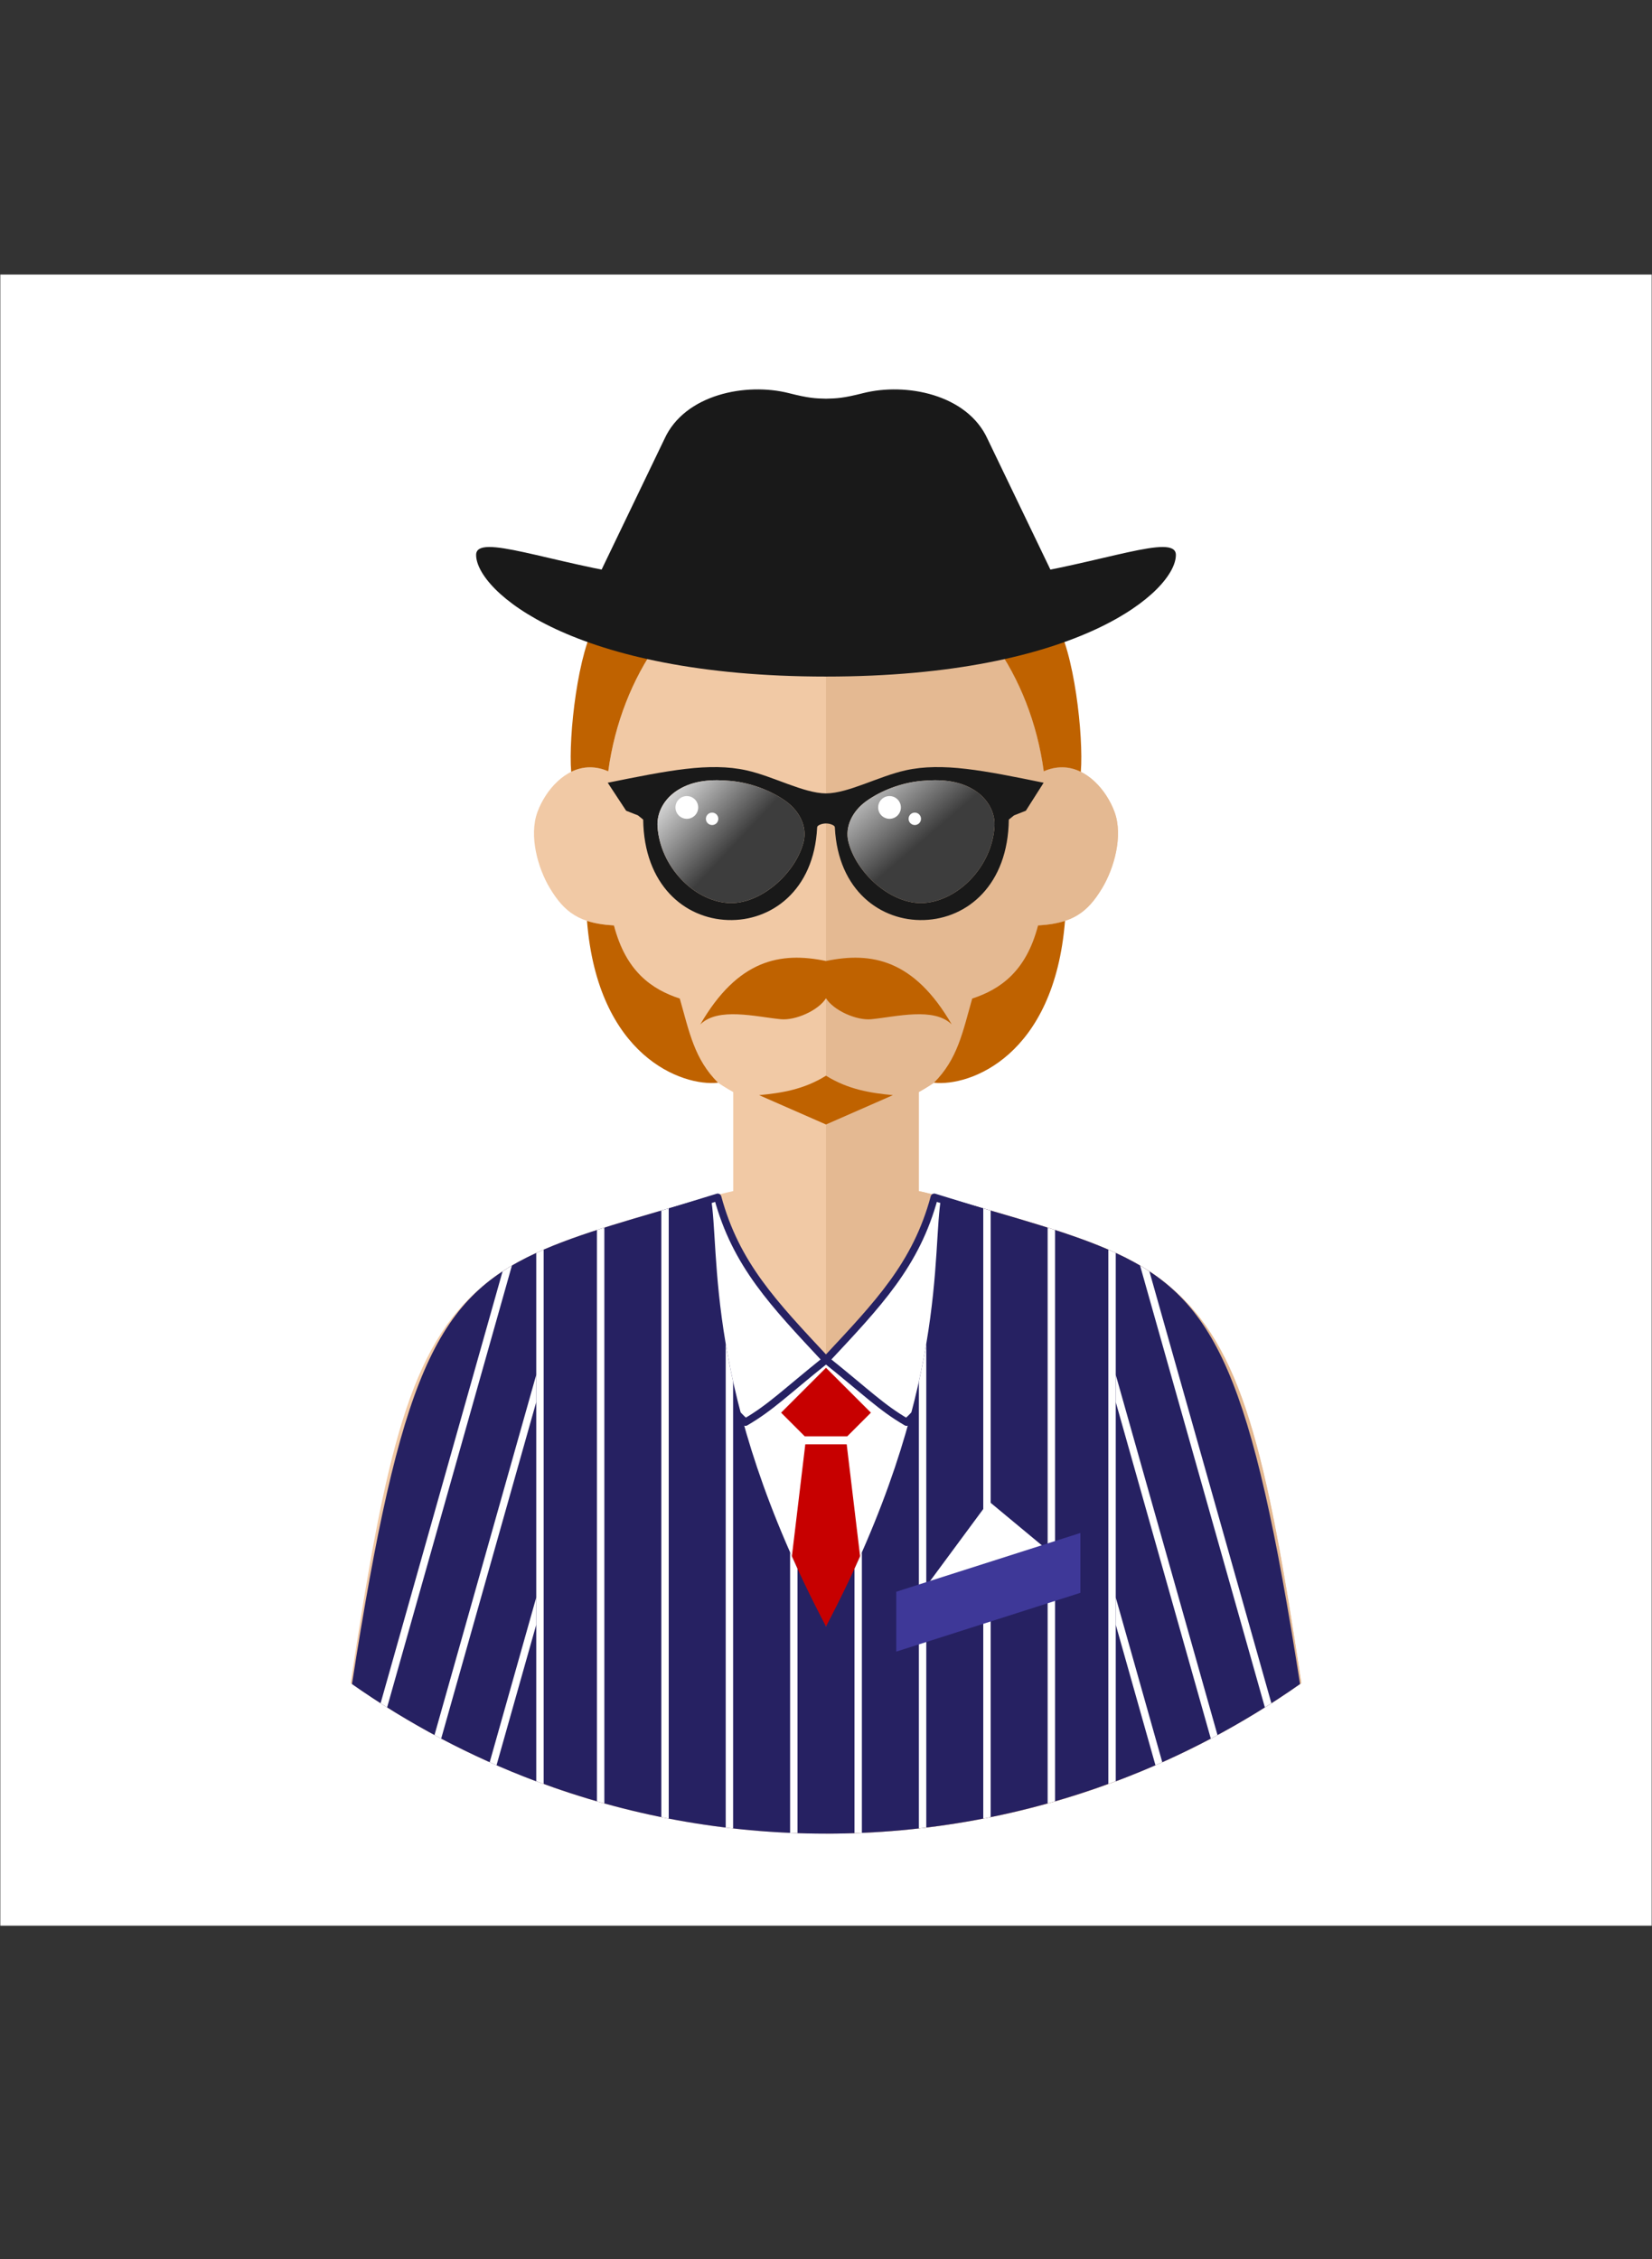 <svg fill="none" fill-rule="evenodd" stroke="black" stroke-width="0.501" stroke-linejoin="bevel" stroke-miterlimit="10" xmlns="http://www.w3.org/2000/svg" version="1.1" overflow="visible" viewBox="0 -305.637 223.456 305.637">
<rect x="0" y="-305.637" width="223.456" height="305.637" fill="#333333" stroke="none"/>
<defs><linearGradient id="LinearGradient" gradientUnits="userSpaceOnUse" x1="0" y1="0" x2="10.222" y2="-9.573" gradientTransform="translate(89.105 200.873)"><stop offset="0" stop-color="#ffffff"/><stop offset="1" stop-color="#3d3d3d"/></linearGradient><linearGradient id="LinearGradient_1" gradientUnits="userSpaceOnUse" x1="0" y1="0" x2="9.759" y2="-11.429" gradientTransform="translate(114.37 202.729)"><stop offset="0" stop-color="#ffffff"/><stop offset="1" stop-color="#3d3d3d"/></linearGradient></defs>
<g id="Layer 1" transform="scale(1 -1)">
<rect x="0.043" y="45.131" width="223.37" height="223.369" stroke="none" fill="#ffffff" stroke-linejoin="miter"/>
<g id="Group" stroke-linejoin="miter" stroke-linecap="round" stroke="none" stroke-width="0.25">
<path d="M 111.728,57.58 C 135.658,57.58 157.838,65.115 176.023,77.94 C 171.279,109.355 167.997,123.432 158.177,131.643 C 152.738,136.268 145.332,138.577 134.373,141.767 C 131.521,142.596 126.711,143.982 124.277,144.51 L 124.278,157.903 C 132.054,162.221 138.002,170.432 140.407,180.443 C 145.044,180.721 147.083,182.158 149.096,185.514 C 150.676,188.148 151.954,192.542 150.754,195.8 C 149.682,198.711 147.022,201.832 143.663,201.832 C 142.799,201.832 141.959,201.638 141.183,201.288 C 138.882,218.286 126.521,231.276 111.728,231.276 C 96.935,231.276 84.574,218.286 82.273,201.288 C 81.497,201.638 80.657,201.832 79.793,201.832 C 76.434,201.832 73.774,198.711 72.702,195.8 C 71.502,192.542 72.78,188.148 74.36,185.514 C 76.373,182.158 78.412,180.721 83.049,180.443 C 85.454,170.432 91.402,162.221 99.178,157.903 L 99.179,144.51 C 96.745,143.982 91.935,142.596 89.083,141.767 C 78.124,138.577 70.718,136.268 65.279,131.643 C 55.459,123.432 52.177,109.355 47.433,77.94 C 65.618,65.115 87.798,57.58 111.728,57.58 Z" fill="#f1c9a5" marker-start="none" marker-end="none"/>
<path d="M 111.728,57.58 C 135.658,57.58 157.838,65.115 176.023,77.94 C 171.279,109.355 167.997,123.432 158.177,131.643 C 152.738,136.268 145.332,138.577 134.373,141.767 C 131.521,142.596 126.711,143.982 124.277,144.51 L 124.278,157.903 C 132.054,162.221 138.002,170.432 140.407,180.443 C 145.044,180.721 147.083,182.158 149.096,185.514 C 150.676,188.148 151.954,192.542 150.754,195.8 C 149.682,198.711 147.022,201.832 143.663,201.832 C 142.799,201.832 141.959,201.638 141.183,201.288 C 138.882,218.286 126.521,231.276 111.728,231.276 L 111.728,57.58 Z" fill="#e4b992" marker-start="none" marker-end="none"/>
</g>
<g id="Group_1" stroke-linejoin="miter" stroke="none">
<path d="M 86.999,194.761 L 86.295,195.331 L 84.695,195.961 L 82.205,199.748 C 90.316,201.384 95.96,202.539 100.977,201.423 C 104.617,200.614 108.684,198.328 111.728,198.303 C 114.772,198.328 118.839,200.614 122.479,201.423 C 127.496,202.539 133.14,201.384 141.166,199.748 L 138.761,195.961 L 137.161,195.331 L 136.457,194.761 C 136.346,185.964 130.899,181.367 124.973,181.175 C 119.19,180.987 113.349,185.114 112.928,193.677 C 112.928,193.901 112.698,194.011 112.521,194.084 C 112.033,194.286 111.423,194.286 110.935,194.084 C 110.758,194.011 110.528,193.901 110.528,193.677 C 110.107,185.114 104.266,180.987 98.483,181.175 C 92.557,181.367 87.11,185.964 86.999,194.761 Z M 108.71,191.814 C 109.172,193.743 108.215,195.865 106.289,197.251 C 104.257,198.713 101.505,199.746 98.885,199.989 C 96.461,200.213 93.9,200.148 91.686,198.759 C 89.854,197.61 88.808,195.725 88.941,193.786 C 89.309,188.431 93.779,183.827 98.435,183.489 C 102.831,183.17 107.682,187.528 108.71,191.814 Z M 125.021,183.489 C 129.677,183.827 134.147,188.431 134.515,193.786 C 134.648,195.725 133.602,197.61 131.77,198.759 C 129.556,200.148 126.995,200.213 124.571,199.989 C 121.951,199.746 119.199,198.713 117.167,197.251 C 115.241,195.865 114.284,193.743 114.746,191.814 C 115.774,187.528 120.625,183.17 125.021,183.489 Z" fill="#191919" marker-start="none" marker-end="none"/>
<g id="Group_2">
<path d="M 108.71,191.814 C 109.172,193.743 108.215,195.865 106.289,197.251 C 104.257,198.713 101.505,199.746 98.885,199.989 C 96.461,200.213 93.9,200.148 91.686,198.759 C 89.854,197.61 88.808,195.725 88.941,193.786 C 89.309,188.431 93.779,183.827 98.435,183.489 C 102.831,183.17 107.682,187.528 108.71,191.814 Z" marker-start="none" marker-end="none" fill="url(#LinearGradient)"/>
<ellipse cx="92.903" cy="196.406" rx="1.538" ry="1.538" fill="#ffffff"/>
<ellipse rx="0.84" ry="0.84" transform="translate(96.321 194.867) rotate(-90)" fill="#ffffff"/>
</g>
<g id="Group_3">
<path d="M 114.746,191.814 C 114.284,193.743 115.241,195.865 117.167,197.251 C 119.199,198.713 121.951,199.746 124.571,199.989 C 126.995,200.213 129.556,200.148 131.77,198.759 C 133.602,197.61 134.648,195.725 134.515,193.786 C 134.147,188.431 129.677,183.827 125.021,183.489 C 120.625,183.17 115.774,187.528 114.746,191.814 Z" marker-start="none" marker-end="none" fill="url(#LinearGradient_1)"/>
<ellipse cx="120.32" cy="196.406" rx="1.538" ry="1.538" fill="#ffffff"/>
<ellipse rx="0.84" ry="0.84" transform="translate(123.738 194.867) rotate(-90)" fill="#ffffff"/>
</g>
</g>
<g id="Group_4" stroke-linejoin="miter" stroke="none" fill="#bf6200">
<path d="M 80.764,221.628 L 88.948,218.596 C 85.526,213.758 83.157,207.818 82.273,201.288 C 81.497,201.638 80.657,201.832 79.793,201.832 C 78.892,201.832 78.042,201.607 77.259,201.223 C 76.87,206.021 78.17,217.706 80.764,221.628 Z" stroke-linecap="round" stroke-width="0.5" marker-start="none" marker-end="none"/>
<path d="M 83.049,180.443 C 84.655,174.178 88.217,171.775 91.949,170.551 C 93.254,165.962 93.925,162.366 97.122,159.165 C 92.283,158.635 80.856,162.732 79.399,181.061 C 80.416,180.727 81.607,180.529 83.049,180.443 Z" stroke-width="0.5" stroke-linecap="round" marker-start="none" marker-end="none"/>
<path d="M 142.692,221.628 L 134.508,218.596 C 137.93,213.758 140.299,207.818 141.183,201.288 C 141.959,201.638 142.799,201.832 143.663,201.832 C 144.564,201.832 145.414,201.607 146.197,201.223 C 146.586,206.021 145.286,217.706 142.692,221.628 Z" stroke-linecap="round" stroke-width="0.5" marker-start="none" marker-end="none"/>
<path d="M 140.407,180.443 C 138.801,174.178 135.239,171.775 131.507,170.551 C 130.202,165.962 129.531,162.366 126.334,159.165 C 131.173,158.635 142.6,162.732 144.057,181.061 C 143.04,180.727 141.849,180.529 140.407,180.443 Z" stroke-width="0.5" stroke-linecap="round" marker-start="none" marker-end="none"/>
<path d="M 111.728,153.516 L 102.68,157.484 C 105.696,157.774 108.712,158.237 111.728,160.115 C 114.744,158.237 117.76,157.774 120.776,157.484 L 111.728,153.516 Z" stroke-linecap="round" stroke-width="0.5" marker-start="none" marker-end="none"/>
<path d="M 128.736,167.045 C 126.334,169.423 121.256,168.093 117.862,167.757 C 115.853,167.558 112.755,168.946 111.728,170.59 C 110.701,168.946 107.603,167.558 105.594,167.757 C 102.2,168.093 97.122,169.423 94.72,167.045 C 99.812,175.835 105.562,176.916 111.728,175.632 C 117.894,176.916 123.644,175.835 128.736,167.045 Z" marker-start="none" marker-end="none"/>
</g>
<g id="Group_5">
<path d="M 132.893,142.197 L 111.728,121.507 L 90.563,142.197 C 91.356,130.199 91.452,108.379 111.728,72.65 C 132.004,108.379 132.1,130.199 132.893,142.197 Z" fill="#ffffff" stroke="none" stroke-linejoin="miter" marker-start="none" marker-end="none"/>
<g id="Group_6" stroke="#262162" stroke-linecap="round" stroke-linejoin="round" stroke-width="1" fill="#ffffff">
<path d="M 92.442,125.698 C 91.294,130.698 90.423,135.907 89.743,141.418 L 89.751,141.42 L 97.079,143.67 C 99.537,134.559 104.648,129.267 111.728,121.679 C 106.15,117.203 104.273,115.252 100.827,113.241 C 98.229,115.513 94.984,120.407 92.442,125.698 Z" marker-start="none" marker-end="none"/>
<path d="M 111.728,121.679 C 118.808,129.267 123.919,134.559 126.377,143.67 L 133.704,141.42 L 133.712,141.418 C 133.032,135.907 132.161,130.698 131.013,125.698 C 128.471,120.407 125.226,115.513 122.629,113.241 C 119.183,115.252 117.306,117.203 111.728,121.679 Z" marker-start="none" marker-end="none"/>
</g>
<g id="Group_7" stroke-linejoin="miter" stroke-linecap="round" stroke="none" stroke-width="0.5" fill="#c70000">
<path d="M 108.852,111.331 L 105.653,114.53 L 111.728,120.605 L 117.804,114.53 L 114.604,111.331 L 108.852,111.331 Z" marker-start="none" marker-end="none"/>
<path d="M 106.802,92.506 L 106.803,92.51 L 108.929,110.252 L 114.527,110.252 L 116.652,92.511 L 116.653,92.507 C 115.139,90.202 113.501,87.893 111.728,85.568 C 109.954,87.893 108.316,90.202 106.802,92.506 Z" marker-start="none" marker-end="none"/>
</g>
<path d="M 111.728,85.607 C 94.964,117.476 97.5,136.455 96.124,143.82 C 85.976,140.826 78.401,138.844 72.537,136.142 C 58.897,129.855 54.13,119.509 47.607,77.818 C 55.267,72.437 63.632,67.995 72.537,64.655 L 72.537,64.674 C 84.732,60.1 97.94,57.58 111.728,57.58 C 125.516,57.58 138.724,60.1 150.919,64.674 L 150.919,64.655 C 159.824,67.995 168.189,72.437 175.849,77.818 C 169.326,119.509 164.559,129.855 150.919,136.142 C 145.055,138.844 137.48,140.826 127.332,143.82 C 125.956,136.455 128.492,117.476 111.728,85.607 Z" fill="#262162" stroke-linecap="round" stroke="none" stroke-width="0.5" stroke-linejoin="miter" marker-start="none" marker-end="none"/>
<g id="Group_8" stroke="none" stroke-width="0.5" fill="#ffffff">
<g id="Group_9" stroke-linejoin="miter" stroke-linecap="round">
<path d="M 149.919,64.348 L 149.919,136.588 C 150.257,136.441 150.591,136.293 150.919,136.142 L 150.919,64.674 C 150.586,64.549 150.252,64.425 149.919,64.304 L 149.919,64.348 Z" marker-start="none" marker-end="none"/>
<path d="M 72.537,64.674 L 72.537,136.142 C 72.864,136.293 73.198,136.441 73.536,136.588 L 73.537,64.348 L 73.536,64.304 C 73.202,64.426 72.869,64.549 72.537,64.674 Z" marker-start="none" marker-end="none"/>
<path d="M 80.745,61.953 L 80.746,62 L 80.745,139.245 C 81.075,139.352 81.408,139.458 81.745,139.565 L 81.746,61.675 L 81.745,61.669 C 81.411,61.762 81.078,61.857 80.745,61.953 Z" marker-start="none" marker-end="none"/>
<path d="M 141.709,61.674 L 141.709,139.565 C 142.046,139.459 142.379,139.352 142.709,139.246 L 142.709,62 L 142.709,61.952 C 142.376,61.856 142.043,61.762 141.709,61.669 L 141.709,61.674 Z" marker-start="none" marker-end="none"/>
<path d="M 89.454,59.813 L 89.455,59.841 L 89.454,141.874 C 89.785,141.97 90.118,142.067 90.454,142.165 L 90.455,59.635 L 90.454,59.615 C 90.121,59.68 89.787,59.746 89.454,59.813 Z" marker-start="none" marker-end="none"/>
<path d="M 133,59.634 L 133,142.165 C 133.336,142.067 133.669,141.971 134,141.875 L 134,59.841 L 134,59.813 C 133.666,59.746 133.333,59.679 133,59.615 L 133,59.634 Z" marker-start="none" marker-end="none"/>
<path d="M 98.163,58.4 L 98.164,58.426 L 98.164,123.847 C 98.439,122.231 98.767,120.529 99.163,118.74 L 99.164,58.312 L 99.163,58.283 C 98.829,58.321 98.496,58.36 98.163,58.4 Z" marker-start="none" marker-end="none"/>
<path d="M 124.291,58.312 L 124.291,118.735 C 124.687,120.525 125.016,122.229 125.291,123.847 L 125.291,58.426 L 125.291,58.4 C 124.958,58.36 124.624,58.321 124.291,58.283 L 124.291,58.312 Z" marker-start="none" marker-end="none"/>
<path d="M 106.872,57.684 L 106.873,57.69 L 106.872,95.64 C 107.195,94.908 107.528,94.169 107.872,93.42 L 107.873,57.667 L 107.872,57.645 C 107.539,57.657 107.205,57.67 106.872,57.684 Z" marker-start="none" marker-end="none"/>
<path d="M 115.582,57.667 L 115.582,93.418 C 115.926,94.167 116.26,94.907 116.582,95.639 L 116.582,57.69 L 116.582,57.684 C 116.248,57.67 115.915,57.657 115.582,57.645 L 115.582,57.667 Z" marker-start="none" marker-end="none"/>
</g>
<g id="Group_10" fill-rule="evenodd">
<path d="M 66.238,67.24 L 66.239,67.244 L 72.537,89.539 L 72.537,85.858 L 67.166,66.845 L 67.163,66.832 C 66.854,66.966 66.545,67.102 66.238,67.24 Z" marker-start="none" marker-end="none"/>
<path d="M 58.771,70.916 L 58.774,70.927 L 72.537,119.66 L 72.537,115.979 L 59.675,70.435 L 59.674,70.434 C 59.372,70.593 59.071,70.754 58.771,70.916 Z" marker-start="none" marker-end="none"/>
<path d="M 51.48,75.215 L 51.484,75.227 L 67.982,133.65 C 68.393,133.92 68.813,134.18 69.243,134.433 L 52.365,74.668 L 52.362,74.655 C 52.067,74.84 51.773,75.027 51.48,75.215 Z" marker-start="none" marker-end="none"/>
</g>
<g id="Group_11" fill-rule="evenodd">
<path d="M 156.288,66.844 L 150.919,85.855 L 150.919,89.535 L 157.215,67.243 L 157.216,67.239 C 156.909,67.102 156.601,66.966 156.292,66.831 L 156.288,66.844 Z" marker-start="none" marker-end="none"/>
<path d="M 163.779,70.435 L 150.919,115.975 L 150.919,119.656 L 164.68,70.926 L 164.683,70.915 C 164.383,70.753 164.082,70.593 163.78,70.433 L 163.779,70.435 Z" marker-start="none" marker-end="none"/>
<path d="M 171.089,74.668 L 154.211,134.433 C 154.642,134.18 155.062,133.92 155.472,133.65 L 171.971,75.227 L 171.974,75.215 C 171.681,75.027 171.387,74.84 171.093,74.655 L 171.089,74.668 Z" marker-start="none" marker-end="none"/>
</g>
</g>
<g id="Group_12" stroke-linejoin="miter" stroke-linecap="round" stroke="none" stroke-width="0.5">
<path d="M 124.015,89.33 L 133.765,102.53 L 142.615,95.18 L 124.015,89.33 Z" fill="#ffffff" marker-start="none" marker-end="none"/>
<path d="M 121.235,90.307 L 121.235,82.208 L 146.134,90.159 L 146.134,98.258 L 121.235,90.307 Z" fill="#3e3898" marker-start="none" marker-end="none"/>
</g>
</g>
<g id="Group_13" stroke-linejoin="miter" stroke-linecap="round" stroke="none" stroke-width="0.5" fill="#191919">
<path d="M 80.753,227.287 L 89.873,246.247 C 92.623,252.306 100.937,253.919 106.709,252.451 C 109.385,251.77 110.282,251.737 111.728,251.703 C 113.174,251.737 114.071,251.77 116.747,252.451 C 122.519,253.919 130.833,252.306 133.583,246.247 L 142.703,227.287 C 121.931,221.357 101.282,221.392 80.753,227.287 Z" marker-start="none" marker-end="none"/>
<path d="M 111.728,225.826 C 103.187,225.826 94.681,226.425 87.089,227.564 C 74.233,229.492 64.402,233.581 64.402,230.564 C 64.402,225.765 77.339,214.111 111.728,214.111 C 146.117,214.111 159.054,225.765 159.054,230.564 C 159.054,233.581 149.223,229.492 136.367,227.564 C 128.775,226.425 120.269,225.826 111.728,225.826 Z" marker-start="none" marker-end="none"/>
</g>
</g>
</svg>
